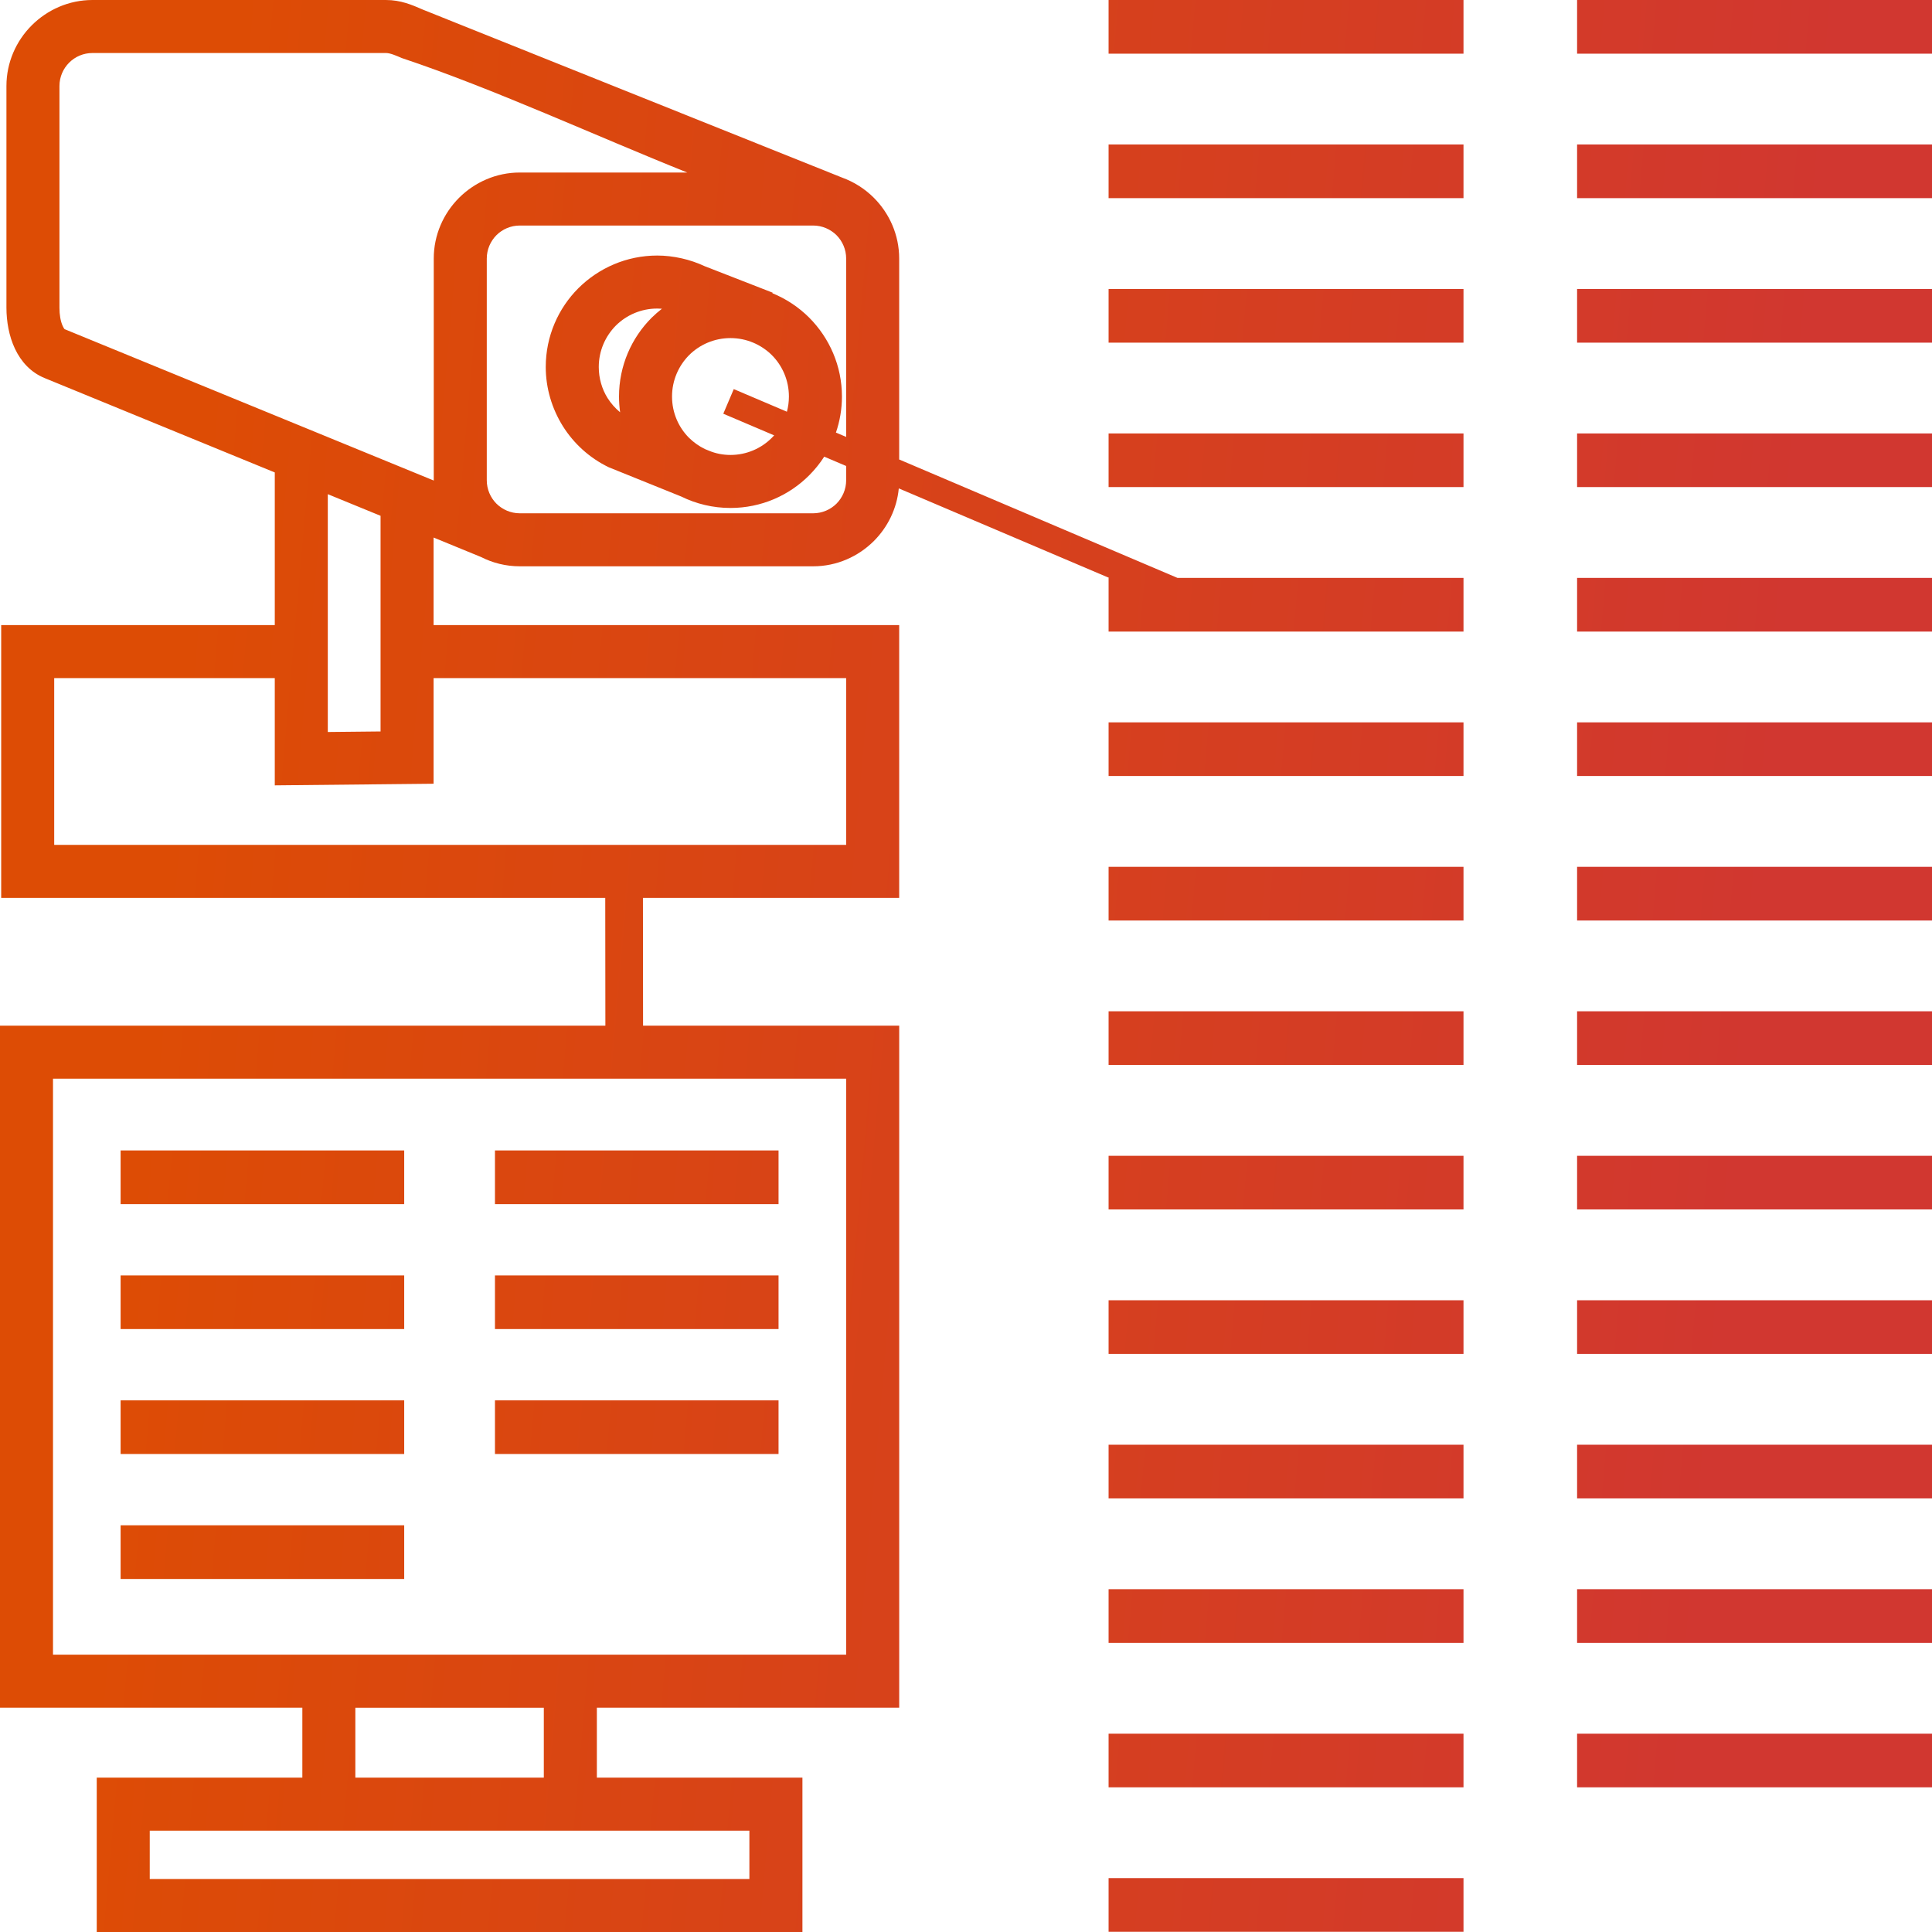 <svg width="178" height="178" viewBox="0 0 178 178" fill="none" xmlns="http://www.w3.org/2000/svg">
<path fill-rule="evenodd" clip-rule="evenodd" d="M102.137 0H134.836V4.944H102.137V0ZM145.301 0H178V4.944H145.301V0ZM102.137 13.31H134.836V18.254H102.137V13.31ZM145.301 13.31H178V18.254H145.301V13.31ZM102.137 26.625H134.836V31.568H102.137V26.625ZM145.301 26.625H178V31.568H145.301V26.625ZM102.137 39.932H134.836V44.876H102.137V39.932ZM145.301 39.932H178V44.876H145.301V39.932ZM145.301 53.243H178V58.187H145.301V53.243ZM102.137 66.553H134.836V71.496H102.137V66.553ZM145.301 66.553H178V71.496H145.301V66.553ZM102.137 79.863H134.836V84.807H102.137V79.863ZM145.301 79.863H178V84.807H145.301V79.863ZM102.137 93.174H134.836V98.117H102.137V93.174ZM145.301 93.174H178V98.117H145.301V93.174ZM102.137 146.416H134.836V151.36H102.137V146.416ZM102.137 106.486H134.836V111.429H102.137V106.486ZM145.301 106.486H178V111.429H145.301V106.486ZM102.137 119.796H134.836V124.739H102.137V119.796ZM145.301 119.796H178V124.739H145.301V119.796ZM102.137 133.106H134.836V138.05H102.137V133.106ZM145.301 133.106H178V138.05H145.301V133.106ZM145.301 146.416H178V151.36H145.301V146.416ZM102.137 159.728H134.836V164.672H102.137V159.728ZM145.301 159.728H178V164.672H145.301V159.728ZM102.137 173.036H134.836V177.98H102.137V173.036ZM45.602 129.019H71.729V133.962H45.602V129.019ZM11.112 129.019H37.24V133.962H11.112V129.019ZM45.602 117.507H71.729V122.45H45.602V117.507ZM11.112 117.507H37.24V122.45H11.112V117.507ZM45.602 105.995H71.729V110.939H45.602V105.995ZM11.112 105.995H37.24V110.939H11.112V105.995ZM11.112 140.53H37.24V145.474H11.112V140.53ZM57.133 37.983C57.066 37.508 57.031 37.026 57.031 36.533C57.031 33.7 58.182 31.129 60.039 29.272C60.343 28.977 60.656 28.701 60.986 28.444L60.551 28.428C59.06 28.428 57.709 29.032 56.738 29.998C55.769 30.977 55.166 32.326 55.166 33.811C55.166 34.855 55.458 35.844 55.977 36.675C56.289 37.165 56.678 37.61 57.133 37.984V37.983ZM102.137 53.243H102.187L82.808 44.997C82.629 46.874 81.783 48.57 80.517 49.84C79.072 51.281 77.092 52.175 74.917 52.175H47.888C46.61 52.175 45.396 51.868 44.324 51.321L39.947 49.525V57.591H82.844V82.725H59.236L59.247 94.498H82.846V157.334H54.99V163.778H73.93V178H8.913V163.778H27.856V157.334H0V94.498H2.442H55.775L55.763 82.725H0.109V57.591H25.317V43.528L4.112 34.833C2.828 34.305 1.94 33.32 1.378 32.13C0.825 30.967 0.593 29.594 0.593 28.355V7.926C0.593 5.755 1.485 3.775 2.921 2.337C4.369 0.892 6.352 0 8.52 0H35.549C36.925 0 37.95 0.445 38.959 0.886L77.579 16.36C78.688 16.761 79.687 17.401 80.508 18.22C81.949 19.666 82.844 21.645 82.844 23.82V42.333L108.483 53.243H134.836V58.187H102.137V53.243ZM67.604 35.849L72.5 37.932C72.62 37.486 72.684 37.017 72.684 36.533C72.684 35.042 72.083 33.692 71.114 32.719C70.135 31.752 68.788 31.149 67.301 31.149C65.81 31.149 64.459 31.752 63.488 32.719C62.519 33.698 61.916 35.046 61.916 36.533C61.916 38.026 62.517 39.375 63.484 40.34C63.913 40.759 64.403 41.109 64.943 41.372L65.323 41.526C65.93 41.782 66.601 41.916 67.301 41.916C68.786 41.916 70.135 41.313 71.108 40.34C71.182 40.266 71.256 40.191 71.326 40.111L66.639 38.117L67.604 35.849ZM77.016 39.853L77.959 40.255V23.82C77.959 22.986 77.618 22.223 77.075 21.673C76.515 21.119 75.751 20.779 74.917 20.779H47.888C47.053 20.779 46.292 21.119 45.742 21.663C45.188 22.223 44.848 22.986 44.848 23.82V44.249C44.848 45.084 45.188 45.847 45.732 46.397C46.292 46.95 47.053 47.291 47.888 47.291H74.917C75.751 47.291 76.515 46.95 77.065 46.407C77.618 45.847 77.959 45.084 77.959 44.249V42.933L75.938 42.074C75.54 42.692 75.078 43.264 74.561 43.783C72.704 45.65 70.133 46.8 67.301 46.8C65.675 46.8 64.137 46.421 62.768 45.748L56.083 43.049C54.313 42.195 52.862 40.864 51.859 39.266C50.848 37.645 50.281 35.762 50.281 33.81C50.281 30.979 51.432 28.408 53.289 26.551C55.16 24.694 57.725 23.544 60.551 23.544C61.292 23.544 62.054 23.632 62.813 23.804C63.547 23.969 64.257 24.214 64.926 24.526L71.183 26.964L71.164 27.016C72.445 27.538 73.6 28.311 74.561 29.272C76.418 31.141 77.57 33.707 77.57 36.533C77.57 37.694 77.375 38.811 77.017 39.853H77.016ZM35.062 47.522L30.201 45.529V67.441L35.062 67.391V47.522ZM47.888 15.895H63.316C54.952 12.547 45.388 8.139 37.013 5.347C36.486 5.118 35.95 4.884 35.549 4.884H8.52C7.681 4.884 6.918 5.224 6.374 5.77C5.818 6.324 5.478 7.087 5.478 7.926V28.355C5.478 28.968 5.569 29.596 5.785 30.049C5.858 30.206 5.925 30.318 5.963 30.332L39.963 44.273V23.82C39.963 21.645 40.857 19.666 42.289 18.23C43.735 16.789 45.716 15.895 47.888 15.895ZM77.959 62.475H39.947V72.207L25.316 72.357V62.475H4.994V77.84H77.959V62.475ZM32.739 163.778H50.103V157.336H32.739V163.778ZM52.545 168.662H13.796V173.116H69.043V168.662H52.545ZM77.959 99.382H4.883V152.449H77.959V99.382Z" fill="url(#paint0_linear_1333_13196)"/>
<defs>
<linearGradient id="paint0_linear_1333_13196" x1="20.671" y1="11.125" x2="168.191" y2="24.088" gradientUnits="userSpaceOnUse">
<stop stop-color="#DD4C05"/>
<stop offset="1" stop-color="#D13730"/>
</linearGradient>
</defs>
</svg>
